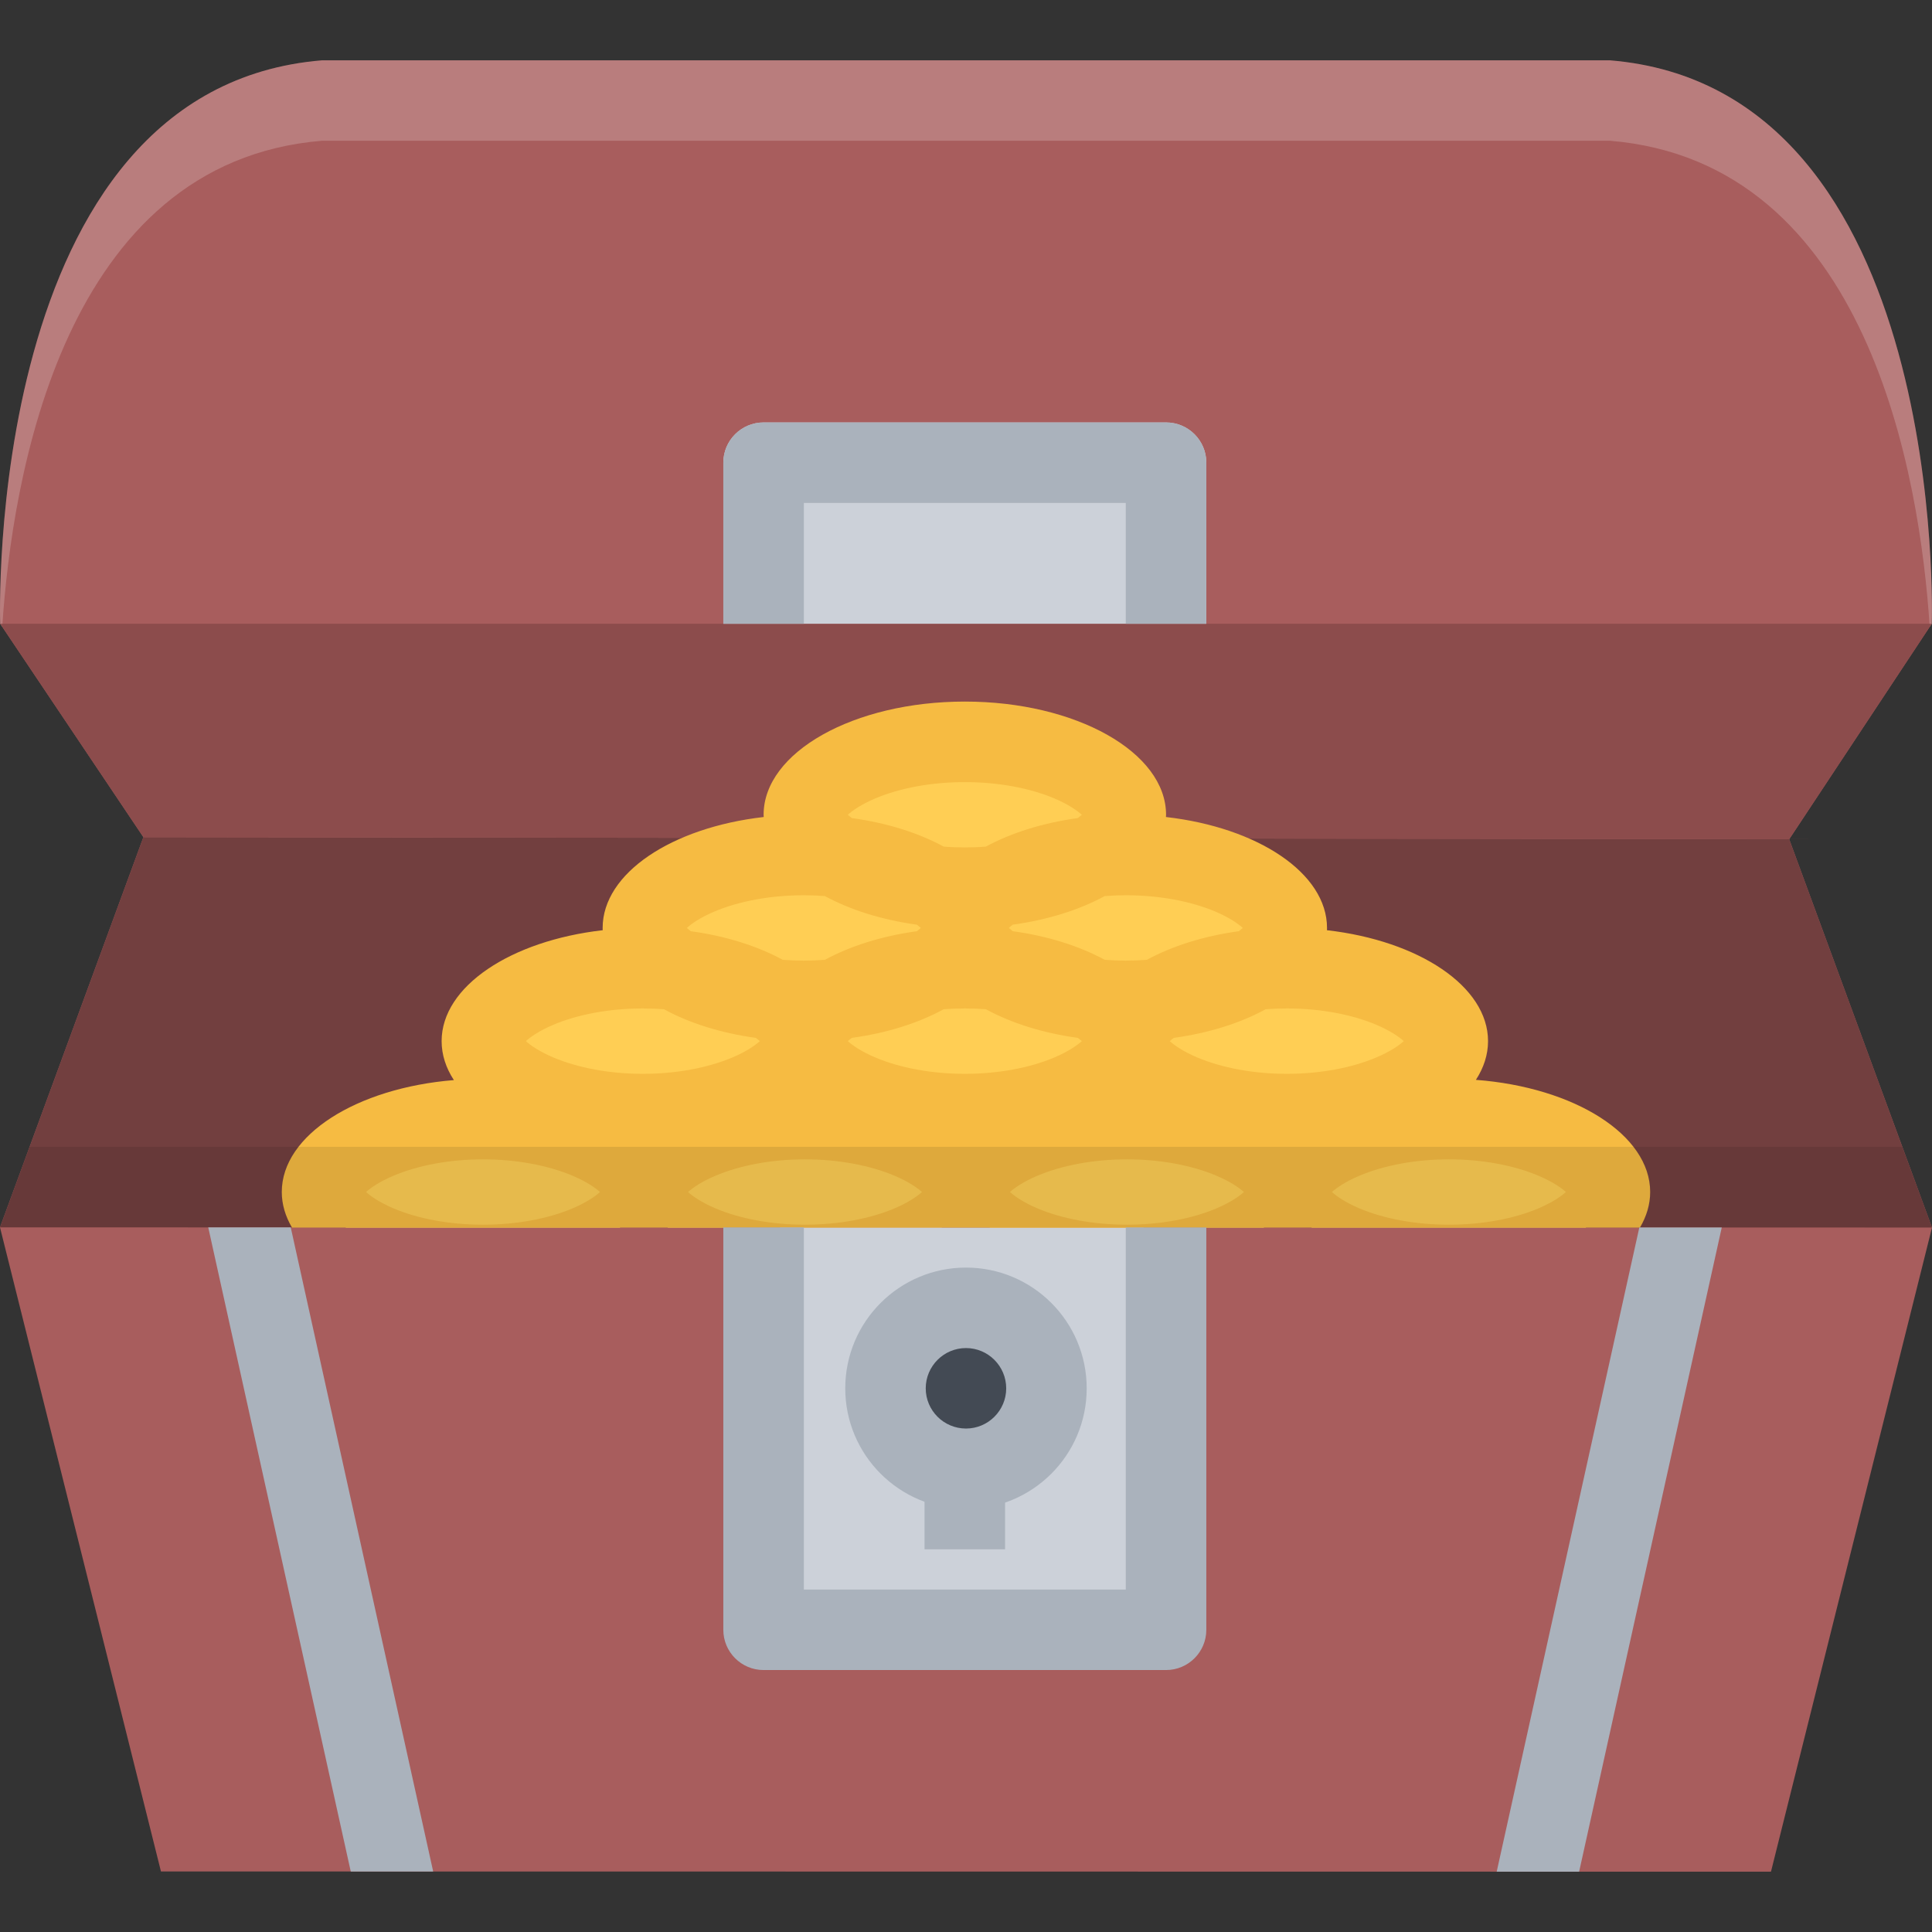 <?xml version="1.0" encoding="iso-8859-1"?>
<!-- Uploaded to: SVG Repo, www.svgrepo.com, Generator: SVG Repo Mixer Tools -->
<svg version="1.1" id="Layer_1" xmlns="http://www.w3.org/2000/svg"
     viewBox="0 0 511.672 511.672" xml:space="preserve">
<rect x="0" y="0" width="511.672" height="511.672" fill="#333333" stroke="none"/>
<path style="fill:#A85D5D;" d="M473.853,222.264l37.757-57.073c0,0,4.779-141.878-85.273-149.217h-170.47h-0.078H85.32
	C-4.731,23.313,0.047,165.19,0.047,165.19l37.929,56.526L0,325.057l42.629,170.579l426.398,0.062l42.645-170.595L473.853,222.264z"
/>
    <g style="opacity:0.2;">
	<path style="fill:#FFFFFF;" d="M0.593,165.987C3.186,126.403,16.771,42.878,85.32,37.273h170.469h0.078h170.469
		c68.551,5.606,82.15,89.162,84.728,128.73l0.546-0.812c0,0,4.779-141.878-85.273-149.217h-170.47h-0.078H85.32
		C-4.731,23.313,0.047,165.19,0.047,165.19L0.593,165.987z"/>
</g>
    <polygon style="fill:#723F3F;" points="511.672,325.104 0,325.057 37.976,221.717 473.853,222.264 "/>
    <polygon style="fill:#8C4C4C;" points="473.853,222.264 37.976,221.717 0.047,165.19 511.609,165.19 "/>
    <path d="M266.485,410.315c0,5.887-4.778,10.665-10.649,10.665c-5.887,0-10.665-4.778-10.665-10.665
	c0-5.888,4.778-10.649,10.665-10.649C261.707,399.666,266.485,404.428,266.485,410.315z"/>
    <g>
	<path style="fill:#FFCE54;" d="M170.251,295.045c-12.258,0-24.079-2.701-32.448-7.401c-6.387-3.591-10.181-8.042-10.181-11.914
		c0-7.87,16.615-19.315,42.629-19.315c12.257,0,24.094,2.701,32.463,7.417c6.371,3.575,10.181,8.026,10.181,11.898
		C212.895,283.615,196.28,295.045,170.251,295.045z"/>
        <path style="fill:#FFCE54;" d="M255.524,295.045c-12.258,0-24.079-2.701-32.464-7.401c-6.371-3.591-10.165-8.042-10.165-11.914
		c0-7.87,16.599-19.315,42.629-19.315c12.257,0,24.078,2.701,32.463,7.417c6.371,3.575,10.165,8.026,10.165,11.898
		C298.152,283.615,281.555,295.045,255.524,295.045z"/>
        <path style="fill:#FFCE54;" d="M340.797,295.045c-12.258,0-24.094-2.701-32.463-7.401c-6.371-3.591-10.182-8.042-10.182-11.914
		c0-7.87,16.615-19.315,42.645-19.315c12.258,0,24.078,2.701,32.448,7.417c6.371,3.575,10.181,8.026,10.181,11.898
		C383.426,283.615,366.813,295.045,340.797,295.045z"/>
        <path style="fill:#FFCE54;" d="M212.895,265.065c-12.258,0-24.094-2.686-32.464-7.401c-6.371-3.592-10.181-8.026-10.181-11.899
		c0-7.885,16.614-19.332,42.645-19.332c12.242,0,24.078,2.717,32.448,7.417c6.371,3.576,10.181,8.042,10.181,11.915
		C255.524,253.634,238.909,265.065,212.895,265.065z"/>
        <path style="fill:#FFCE54;" d="M298.152,265.065c-12.242,0-24.078-2.686-32.447-7.401c-6.371-3.592-10.181-8.026-10.181-11.899
		c0-7.885,16.615-19.332,42.628-19.332c12.258,0,24.094,2.717,32.464,7.417c6.371,3.576,10.181,8.042,10.181,11.915
		C340.797,253.634,324.184,265.065,298.152,265.065z"/>
        <path style="fill:#FFCE54;" d="M255.524,235.099c-12.258,0-24.079-2.702-32.464-7.417c-6.371-3.575-10.165-8.026-10.165-11.898
		c0-7.87,16.599-19.315,42.629-19.315c12.257,0,24.078,2.701,32.463,7.417c6.371,3.576,10.165,8.026,10.165,11.898
		C298.152,223.653,281.555,235.099,255.524,235.099z"/>
        <path style="fill:#FFCE54;" d="M91.629,325.104h72.516c4.153-3.123,6.417-6.511,6.417-9.415c0-3.873-3.81-8.308-10.181-11.899
		c-8.37-4.715-20.206-7.401-32.463-7.401c-26.015,0-42.629,11.431-42.629,19.301C85.289,318.718,87.6,322.074,91.629,325.104z"/>
        <path style="fill:#FFCE54;" d="M176.902,325.104h72.516c4.153-3.123,6.402-6.511,6.402-9.415c0-3.873-3.794-8.308-10.165-11.899
		c-8.37-4.715-20.206-7.401-32.464-7.401c-26.03,0-42.629,11.431-42.629,19.301C170.563,318.718,172.874,322.074,176.902,325.104z"
        />
</g>
    <rect x="206.586" y="325.106" style="fill:#CCD1D9;" width="96.27" height="98.75"/>
    <g>
	<path style="fill:#FFCE54;" d="M262.16,325.104h72.516c4.154-3.123,6.418-6.511,6.418-9.415c0-3.873-3.795-8.308-10.165-11.899
		c-8.386-4.715-20.206-7.401-32.464-7.401c-26.029,0-42.645,11.431-42.645,19.301C255.82,318.718,258.147,322.074,262.16,325.104z"
    />
        <path style="fill:#FFCE54;" d="M347.434,325.104h72.516c4.154-3.123,6.418-6.511,6.418-9.415c0-3.873-3.81-8.308-10.181-11.899
		c-8.37-4.715-20.206-7.401-32.448-7.401c-26.029,0-42.645,11.431-42.645,19.301C341.094,318.718,343.404,322.074,347.434,325.104z"
        />
</g>
    <path style="fill:#F6BB42;" d="M434.331,325.104c1.733-2.951,2.702-6.121,2.702-9.415c0-15.179-20.098-27.732-46.158-29.7
	c2.076-3.186,3.217-6.652,3.217-10.259c0-14.507-18.332-26.593-42.66-29.372c0-0.203,0.016-0.406,0.016-0.593
	c0-14.522-18.316-26.608-42.66-29.387c0.016-0.188,0.031-0.391,0.031-0.594c0-16.552-23.86-29.98-53.294-29.98
	c-29.435,0-53.294,13.429-53.294,29.98c0,0.203,0.016,0.406,0.031,0.594c-24.344,2.779-42.661,14.865-42.661,29.387
	c0,0.188,0.016,0.39,0.016,0.593c-24.328,2.779-42.66,14.865-42.66,29.372c0,3.622,1.14,7.104,3.248,10.321
	c-25.78,2.093-45.58,14.568-45.58,29.638c0,3.294,0.968,6.464,2.701,9.415H434.331z M236.989,319.998
	c-6.605,2.811-15.053,4.356-23.797,4.356s-17.192-1.546-23.782-4.356c-3.654-1.562-5.934-3.154-7.198-4.31
	c1.265-1.124,3.544-2.733,7.198-4.278c6.59-2.812,15.038-4.373,23.782-4.373c8.745,0,17.192,1.562,23.797,4.373
	c3.638,1.545,5.918,3.154,7.199,4.278C242.907,316.844,240.627,318.437,236.989,319.998z M231.727,280.024
	c-3.638-1.546-5.918-3.154-7.199-4.294c0.297-0.266,0.656-0.547,1.062-0.858c9.322-1.281,17.676-3.936,24.344-7.59
	c1.843-0.125,3.716-0.203,5.59-0.203s3.748,0.078,5.574,0.203c6.684,3.654,15.038,6.309,24.359,7.59
	c0.406,0.312,0.766,0.593,1.062,0.858c-1.28,1.14-3.561,2.748-7.199,4.294c-6.604,2.811-15.053,4.372-23.796,4.372
	C246.779,284.396,238.332,282.834,231.727,280.024z M322.246,319.998c-6.589,2.811-15.037,4.356-23.781,4.356
	s-17.191-1.546-23.797-4.356c-3.639-1.562-5.918-3.154-7.199-4.31c1.281-1.124,3.561-2.733,7.199-4.278
	c6.605-2.812,15.053-4.373,23.797-4.373s17.192,1.562,23.781,4.373c3.654,1.545,5.934,3.154,7.199,4.278
	C328.18,316.844,325.9,318.437,322.246,319.998z M407.52,311.41c3.654,1.545,5.935,3.154,7.199,4.278
	c-1.265,1.155-3.545,2.748-7.199,4.31c-6.589,2.811-15.053,4.356-23.781,4.356c-8.744,0-17.191-1.546-23.797-4.356
	c-3.654-1.562-5.934-3.154-7.199-4.31c1.266-1.124,3.545-2.733,7.199-4.278c6.605-2.812,15.053-4.373,23.797-4.373
	C392.467,307.037,400.931,308.599,407.52,311.41z M340.797,267.078c8.744,0,17.192,1.547,23.782,4.357
	c3.653,1.562,5.934,3.154,7.198,4.294c-1.265,1.14-3.545,2.748-7.198,4.294c-6.59,2.811-15.038,4.372-23.782,4.372
	s-17.191-1.562-23.797-4.372c-3.654-1.546-5.934-3.154-7.198-4.294c0.296-0.266,0.655-0.547,1.062-0.858
	c9.322-1.281,17.676-3.936,24.344-7.59C337.05,267.156,338.908,267.078,340.797,267.078z M298.152,237.098
	c8.744,0,17.192,1.546,23.798,4.356c3.653,1.562,5.934,3.154,7.198,4.31c-0.297,0.25-0.656,0.546-1.062,0.859
	c-9.322,1.28-17.677,3.95-24.345,7.573c-1.842,0.141-3.7,0.219-5.59,0.219c-1.873,0-3.731-0.078-5.574-0.219
	c-6.684-3.623-15.037-6.293-24.359-7.573c-0.406-0.312-0.75-0.609-1.047-0.859c0.297-0.281,0.641-0.562,1.047-0.875
	c9.322-1.28,17.676-3.935,24.359-7.573C294.405,237.176,296.279,237.098,298.152,237.098z M231.727,211.489
	c6.605-2.811,15.053-4.356,23.797-4.356s17.192,1.546,23.796,4.356c3.639,1.546,5.919,3.154,7.199,4.294
	c-0.297,0.266-0.656,0.562-1.062,0.875c-9.321,1.281-17.676,3.935-24.359,7.558c-1.826,0.156-3.7,0.218-5.574,0.218
	s-3.748-0.062-5.59-0.218c-6.667-3.623-15.021-6.277-24.344-7.558c-0.406-0.312-0.765-0.609-1.062-0.875
	C225.809,214.644,228.088,213.035,231.727,211.489z M189.098,241.454c6.605-2.811,15.053-4.356,23.797-4.356
	c1.874,0,3.732,0.078,5.574,0.219c6.684,3.639,15.038,6.293,24.359,7.573c0.406,0.312,0.75,0.594,1.046,0.875
	c-0.297,0.25-0.64,0.546-1.046,0.859c-9.322,1.28-17.691,3.95-24.359,7.573c-1.842,0.141-3.701,0.219-5.574,0.219
	c-1.89,0-3.748-0.078-5.59-0.219c-6.667-3.623-15.021-6.293-24.344-7.573c-0.406-0.312-0.765-0.609-1.062-0.859
	C183.164,244.608,185.444,243.016,189.098,241.454z M146.469,271.436c6.589-2.811,15.037-4.357,23.782-4.357
	c1.889,0,3.748,0.078,5.59,0.203c6.667,3.654,15.021,6.309,24.344,7.59c0.406,0.312,0.765,0.593,1.062,0.858
	c-1.28,1.14-3.544,2.748-7.199,4.294c-6.605,2.811-15.053,4.372-23.797,4.372c-8.745,0-17.192-1.562-23.782-4.372
	c-3.654-1.546-5.934-3.154-7.199-4.294C140.535,274.59,142.815,272.997,146.469,271.436z M104.136,311.41
	c6.59-2.812,15.053-4.373,23.782-4.373c8.745,0,17.192,1.562,23.797,4.373c3.654,1.545,5.934,3.154,7.198,4.278
	c-1.265,1.155-3.544,2.748-7.198,4.31c-6.605,2.811-15.053,4.356-23.797,4.356s-17.192-1.546-23.782-4.356
	c-3.654-1.562-5.934-3.154-7.198-4.31C98.203,314.565,100.482,312.955,104.136,311.41z"/>
    <rect x="244.856" y="383.616" style="fill:#AAB2BC;" width="21.331" height="26.702"/>
    <path style="fill:#434A54;" d="M270.936,369.982c0,8.448-6.855,15.287-15.287,15.287c-8.448,0-15.303-6.839-15.303-15.287
	c0-8.447,6.855-15.287,15.303-15.287C264.08,354.694,270.936,361.534,270.936,369.982z"/>
    <path style="fill:#CCD1D9;" d="M319.467,165.19c0,0,0.016-0.016,0.016-0.031V122.53c0-5.871-4.777-10.649-10.664-10.649H202.23
	c-5.887,0-10.665,4.778-10.665,10.649v42.629c0,0.016,0,0.031,0,0.031H319.467z"/>
    <g>
	<path style="fill:#AAB2BC;" d="M212.895,165.19v-31.995h85.257v31.995h21.314c0-21.798,0.016-42.66,0.016-42.66
		c0-5.871-4.777-10.649-10.664-10.649H202.23c-5.887,0-10.665,4.778-10.665,10.649c0,0,0,20.862,0,42.66H212.895z"/>
        <polygon style="fill:#AAB2BC;" points="55.152,325.057 92.894,495.651 114.723,495.651 76.998,325.057 	"/>
        <polygon style="fill:#AAB2BC;" points="434.159,325.088 396.387,495.698 418.217,495.698 455.989,325.088 	"/>
        <path style="fill:#AAB2BC;" d="M298.152,325.088v95.893h-85.257v-95.908h-21.33v106.573c0,5.871,4.778,10.649,10.665,10.649
		h106.588c5.887,0,10.664-4.778,10.664-10.649V325.088H298.152z"/>
        <path style="fill:#AAB2BC;" d="M255.836,335.707c-17.661,0-31.979,14.318-31.979,31.979c0,17.66,14.319,31.979,31.979,31.979
		c17.645,0,31.964-14.319,31.964-31.979C287.8,350.025,273.481,335.707,255.836,335.707z M255.836,378.336
		c-5.887,0-10.665-4.778-10.665-10.649c0-5.872,4.778-10.665,10.665-10.665c5.871,0,10.649,4.793,10.649,10.665
		C266.485,373.558,261.707,378.336,255.836,378.336z"/>
</g>
    <polygon style="opacity:0.1;enable-background:new    ;"
             points="0,325.057 7.823,303.727 503.803,303.727 511.672,325.057 "/>
</svg>